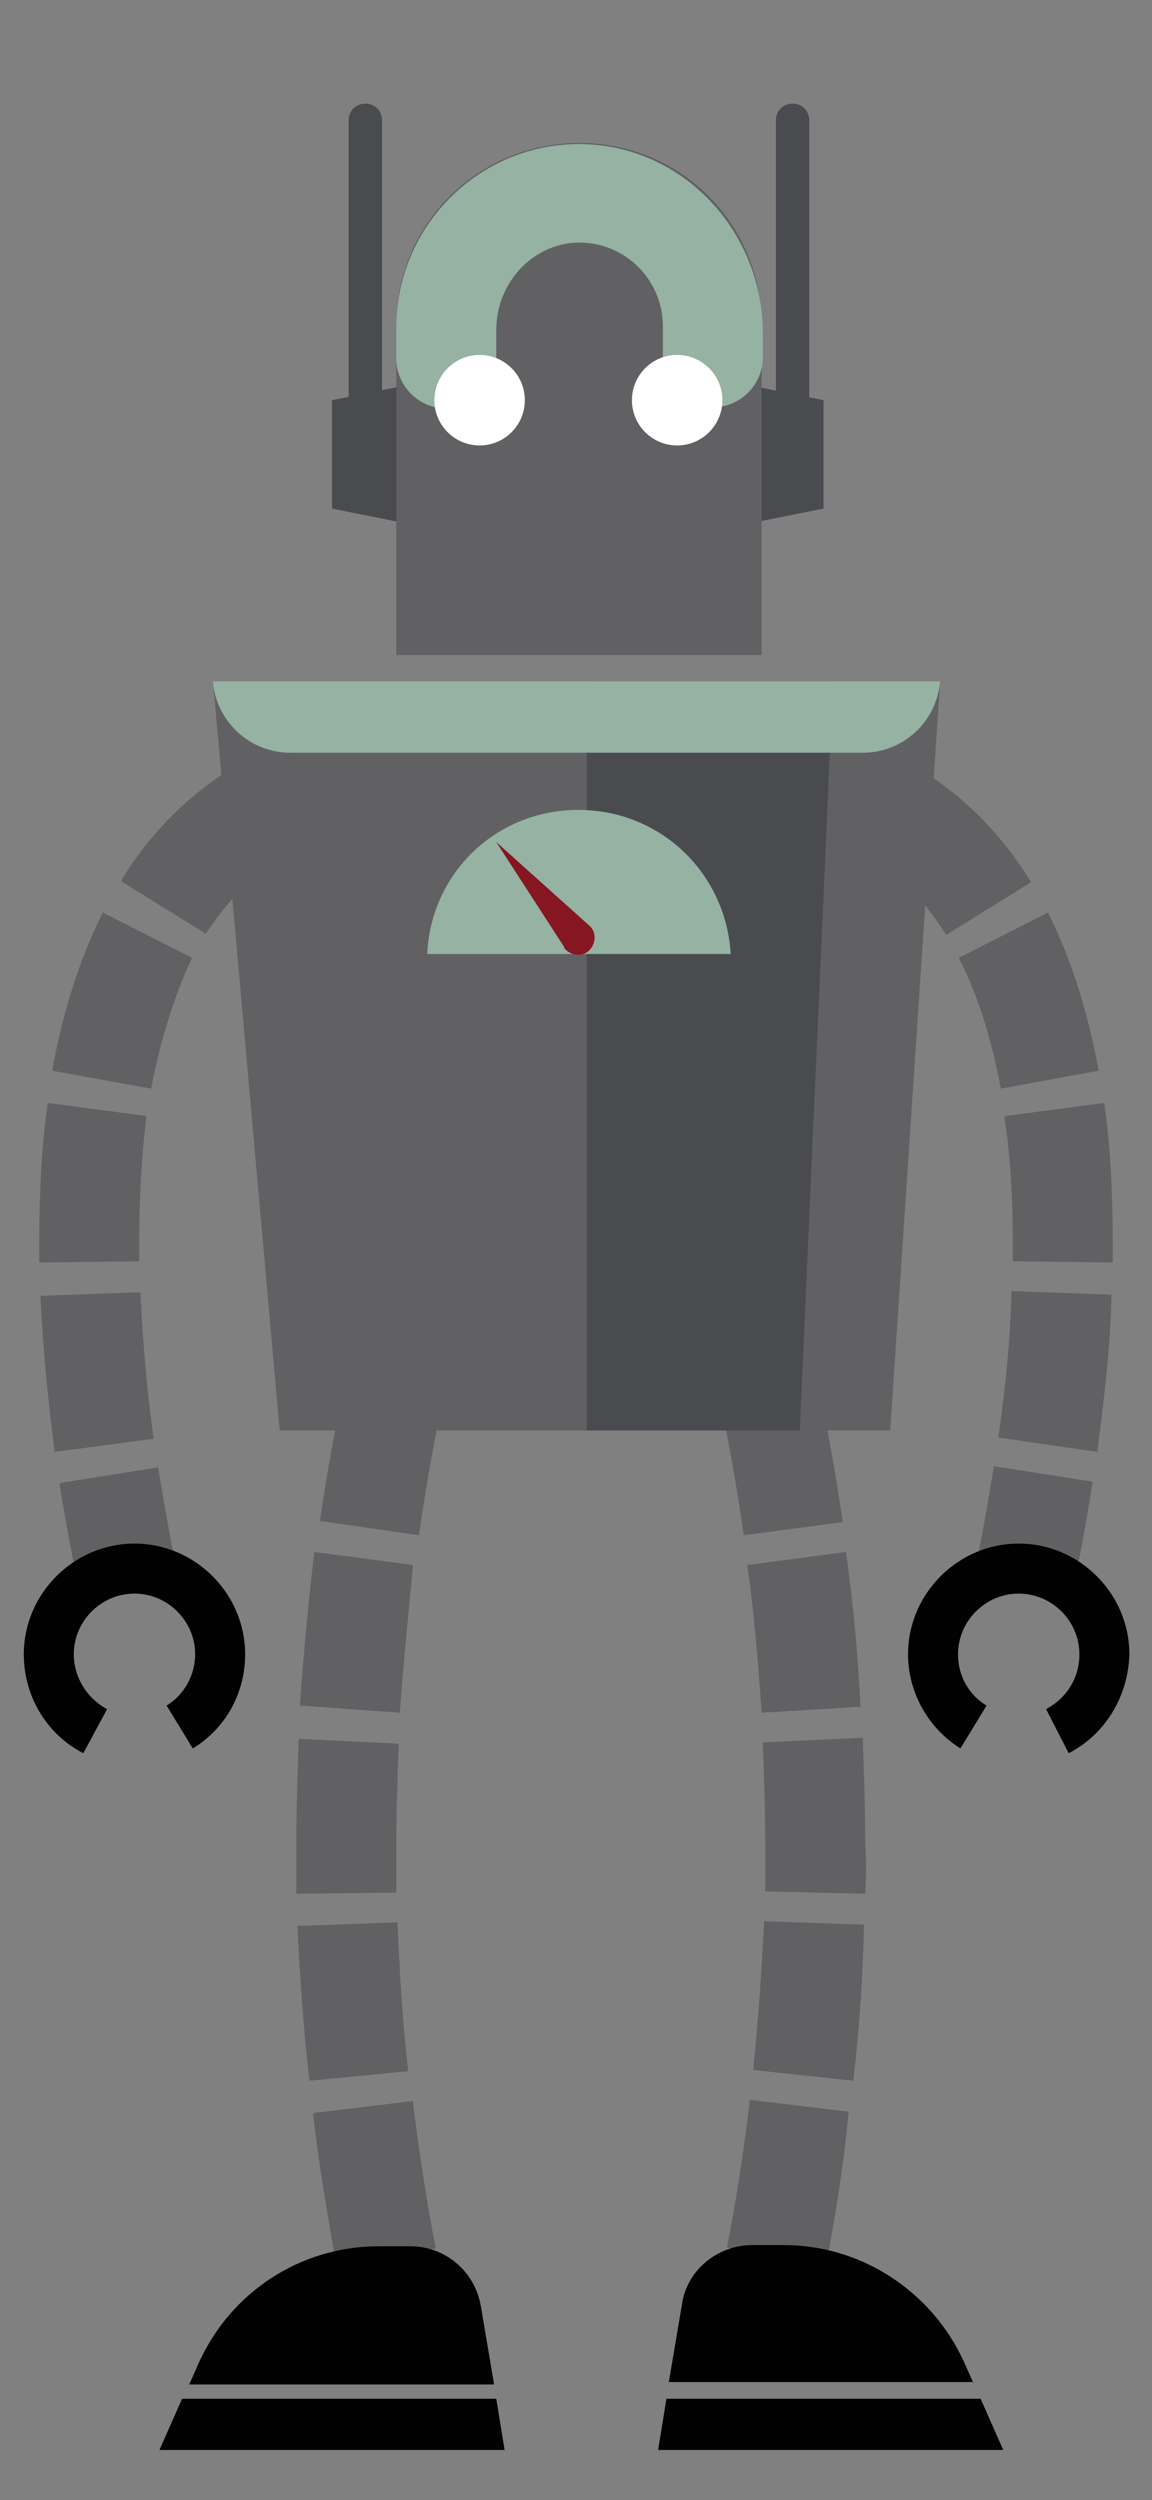 <?xml version="1.0" encoding="utf-8"?>
<!-- Generator: Adobe Illustrator 18.1.1, SVG Export Plug-In . SVG Version: 6.00 Build 0)  -->
<svg version="1.1" id="Layer_1" xmlns="http://www.w3.org/2000/svg" xmlns:xlink="http://www.w3.org/1999/xlink" x="0px" y="0px"
	 viewBox="0 0 96.8 209.9" enable-background="new 0 0 96.8 209.9" xml:space="preserve">
<rect x="0" y="0" width="96.8" height="209.9" fill="#808080" stroke="none"/>
<g>
	<g>
		<g>
			<path fill="#616164" d="M29.2,194.7L29.2,194.7c-0.1-0.6-0.3-1.2-0.4-1.7l0-0.1l8.2-1.7l0.1,0.4c0.1,0.4,0.2,0.8,0.3,1.2l0,0.1
				L29.2,194.7z M28.3,190.3L28.3,190.3c-0.8-4.3-1.5-8.6-2-12.8h0.1v-0.1l8.3-1l0,0.1c0.5,4,1.1,8.1,1.9,12.2l0,0.1l-0.1,0
				L28.3,190.3z M26,174.7L26,174.7c-0.5-4.3-0.8-8.7-1-12.9v-0.1h0.1l8.3-0.3v0.1c0.2,4.1,0.4,8.2,0.9,12.3v0.1L26,174.7z
				 M24.9,159L24.9,159c0-1.4,0-2.8,0-4.2c0-2.9,0.1-5.8,0.2-8.7l0-0.1h0.1l8.3,0.4v0.1c-0.1,2.8-0.2,5.6-0.2,8.3c0,1.3,0,2.7,0,4
				v0.1L24.9,159z M33.6,143.8L33.6,143.8l-8.4-0.6c0.3-4.3,0.7-8.6,1.2-12.8l0-0.1l8.3,1.1l0,0.1C34.3,135.6,33.9,139.7,33.6,143.8
				L33.6,143.8z M35.2,128.9l-8.3-1.2l0-0.1c0.6-4.2,1.4-8.4,2.3-12.7l0-0.1l8.2,1.8l0,0.1C36.5,120.7,35.8,124.8,35.2,128.9
				L35.2,128.9z"/>
		</g>
	</g>
	<g>
		<g>
			<path fill="#616164" d="M6.8,134.2L6.8,134.2c-0.7-3.3-1.3-6.5-1.8-9.6l0.1-0.1l8.2-1.3l0,0.1c0.5,3,1,6,1.7,9.1l0,0.1L6.8,134.2
				z M4.6,121.9L4.6,121.9c-0.6-4.5-1-8.9-1.2-13l0-0.1l8.4-0.3v0.1c0.2,3.8,0.5,7.9,1.1,12.1l0,0.1L4.6,121.9z M3.3,106L3.3,106
				c0-0.6,0-1.1,0-1.8c0-4.1,0.2-7.9,0.7-11.5v-0.1l8.3,1.1l0,0.1c-0.4,3.2-0.6,6.7-0.6,10.4c0,0.6,0,1.1,0,1.6l0,0.1L3.3,106z
				 M12.7,91.4l-8.3-1.5l0-0.1c0.9-4.9,2.3-9.3,4.2-13.1l0-0.1l7.5,3.8l0,0.1C14.7,83.5,13.5,87.2,12.7,91.4L12.7,91.4z M17.3,78.4
				L17.3,78.4L10.2,74l0-0.1c2.7-4.4,6.3-7.8,10.5-10.1l0.1,0l0,0.1l4,7.3l-0.1,0C21.8,72.9,19.4,75.2,17.3,78.4h0.2H17.3z"/>
		</g>
	</g>
	<g>
		<path fill="#010101" d="M41.7,201.4l0.7,4.3h-29l1.9-4.3H41.7z M41.5,200.1l-1.1-6.5c-0.5-2.9-3-5-5.9-5h-2.7
			c-6.5,0-12.4,3.8-15.1,9.8l-0.8,1.8H41.5z"/>
	</g>
	<g>
		<g>
			<path fill="#616164" d="M68.5,194.7l-8.2-1.8l0-0.1c0.1-0.5,0.2-1,0.3-1.6v-0.1l0.1,0l8.2,1.7L68.5,194.7z M69.4,190.3l-8.3-1.6
				l0-0.1c0.8-4,1.4-8.1,1.9-12.2v-0.1l8.3,1l0,0.1C70.9,181.8,70.2,186,69.4,190.3L69.4,190.3z M71.7,174.7l-8.4-0.9l0-0.1
				c0.4-4,0.7-8.2,0.9-12.3v-0.1l8.4,0.3l0,0.1C72.5,166.1,72.2,170.4,71.7,174.7L71.7,174.7z M72.7,159l-8.4-0.2l0-0.1
				c0-1.3,0-2.6,0-4c0-2.7-0.1-5.5-0.2-8.3v-0.1l8.4-0.4v0.1c0.1,2.9,0.2,5.8,0.2,8.7C72.8,156.2,72.8,157.6,72.7,159L72.7,159z
				 M64,143.8L64,143.8c-0.3-4.1-0.6-8.2-1.2-12.3v-0.1l8.3-1.1v0.1c0.6,4.3,1,8.6,1.2,12.8v0.1L64,143.8z M62.5,128.9L62.5,128.9
				c-0.6-4.1-1.3-8.2-2.2-12.2l0-0.1h0.1l8.1-1.7l0,0.1c0.9,4.2,1.7,8.5,2.3,12.7l0,0.1L62.5,128.9z"/>
		</g>
	</g>
	<g>
		<path fill="#010101" d="M82.4,201.4l1.9,4.3h-29l0.7-4.3H82.4z M81.8,200.1l-0.8-1.8c-2.7-5.9-8.6-9.8-15.1-9.8h-2.7
			c-2.9,0-5.5,2.1-5.9,5l-1.1,6.5H81.8z"/>
	</g>
	<g>
		<path fill="#494B4E" d="M30.7,36c-0.8,0-1.4-0.6-1.4-1.4V10.1c0-0.8,0.6-1.4,1.4-1.4c0.8,0,1.4,0.6,1.4,1.4v24.5
			C32.1,35.3,31.5,36,30.7,36z"/>
	</g>
	<g>
		<path fill="#494B4E" d="M66.6,36c-0.8,0-1.4-0.6-1.4-1.4V10.1c0-0.8,0.6-1.4,1.4-1.4c0.8,0,1.4,0.6,1.4,1.4v24.5
			C68,35.3,67.4,36,66.6,36z"/>
	</g>
	<g>
		<polygon fill="#494B4E" points="34.9,44.1 27.9,42.7 27.9,33.6 34.9,32.2 		"/>
	</g>
	<g>
		<polygon fill="#494B4E" points="69.2,42.7 62.2,44.1 62.2,32.2 69.2,33.6 		"/>
	</g>
	<g>
		<path fill="#616164" d="M48.7,12L48.7,12C57.2,12,64,18.8,64,27.3V55H33.3V27.3C33.3,18.8,40.2,12,48.7,12z"/>
	</g>
	<g>
		<path fill="#95B2A3" d="M41.7,29.9v-2.2c0-3.7,2.7-6.9,6.3-7.3c4.2-0.4,7.7,2.9,7.7,7v2.6c0,2.3,1.9,4.2,4.2,4.2l0,0
			c2.3,0,4.2-1.9,4.2-4.2v-2c0-8.5-6.6-15.7-15.1-15.9c-8.6-0.2-15.7,6.8-15.7,15.4v2.6c0,2.3,1.9,4.2,4.2,4.2l0,0
			C39.8,34.1,41.7,32.2,41.7,29.9z"/>
	</g>
	<g>
		<circle fill="#FFFFFF" cx="56.9" cy="33.6" r="3.8"/>
	</g>
	<g>
		<circle fill="#FFFFFF" cx="40.3" cy="33.6" r="3.8"/>
	</g>
	<g>
		<path fill="#010101" d="M7,147.2c-3.1-1.6-5-4.8-5-8.3c0-5.1,4.2-9.3,9.3-9.3c5.1,0,9.3,4.2,9.3,9.3c0,3.2-1.6,6.2-4.4,7.9
			l-2.2-3.6c1.5-0.9,2.4-2.6,2.4-4.3c0-2.8-2.3-5.1-5.1-5.1c-2.8,0-5.1,2.3-5.1,5.1c0,1.9,1.1,3.7,2.8,4.6L7,147.2z"/>
	</g>
	<g>
		<g>
			<path fill="#616164" d="M90,134.2l-8.2-1.8l0-0.1c0.7-3,1.2-6.1,1.7-9.1l0-0.1l8.3,1.3l0,0.1C91.3,127.7,90.7,131,90,134.2
				L90,134.2z M92.2,121.9l-8.3-1.2l0-0.1l0,0c0.6-4.2,1-8.3,1.1-12.1v-0.1l8.4,0.3v0.1C93.3,113,92.8,117.3,92.2,121.9L92.2,121.9z
				 M93.5,106l-8.4-0.1v-0.1c0-0.5,0-1.1,0-1.6c0-3.7-0.2-7.2-0.7-10.4h0.1l0-0.1l8.3-1.1l0,0.1c0.5,3.6,0.7,7.4,0.7,11.5
				C93.5,104.8,93.5,105.3,93.5,106L93.5,106z M84.1,91.4L84.1,91.4c-0.8-4.2-1.9-7.8-3.5-10.9l0-0.1l7.5-3.8l0,0.1
				c1.9,3.8,3.3,8.2,4.2,13.1l0,0.1L84.1,91.4z M79.5,78.5L79.5,78.5c-2-3.2-4.4-5.6-7.5-7.2l-0.2-0.1H72l4-7.3l0.1,0
				c4.2,2.3,7.8,5.7,10.5,10.1l0,0.1L79.5,78.5z"/>
		</g>
	</g>
	<g>
		<path fill="#010101" d="M89.8,147.2l-1.9-3.7c1.7-0.9,2.8-2.6,2.8-4.6c0-2.8-2.3-5.1-5.1-5.1c-2.8,0-5.1,2.3-5.1,5.1
			c0,1.8,0.9,3.4,2.4,4.3l-2.2,3.6c-2.7-1.7-4.4-4.7-4.4-7.9c0-5.1,4.2-9.3,9.3-9.3c5.1,0,9.3,4.2,9.3,9.3
			C94.8,142.4,92.9,145.6,89.8,147.2z"/>
	</g>
	<g>
		<polygon fill="#616164" points="23.5,120.1 74.8,120.1 79,57.2 17.9,57.2 		"/>
	</g>
	<g>
		<polygon fill="#494B4E" points="49.3,57.2 49.3,120.1 67.2,120.1 70,57.2 		"/>
	</g>
	<g>
		<path fill="#95B2A3" d="M79,57.2L79,57.2H17.9l0,0.1c0.3,3.3,3.1,5.9,6.5,5.9h48.1C75.9,63.2,78.7,60.6,79,57.2z"/>
	</g>
	<g>
		<g>
			<path fill="#95B2A3" d="M61.4,80.1C61,73.3,55.5,68,48.6,68s-12.4,5.3-12.7,12.1H61.4z"/>
		</g>
		<g>
			<path fill="#861621" d="M41.7,70.7l7.8,7c0.6,0.5,0.6,1.4,0.1,2c-0.5,0.6-1.4,0.6-2,0.1c-0.1-0.1-0.2-0.2-0.2-0.3L41.7,70.7z"/>
		</g>
	</g>
</g>
</svg>
